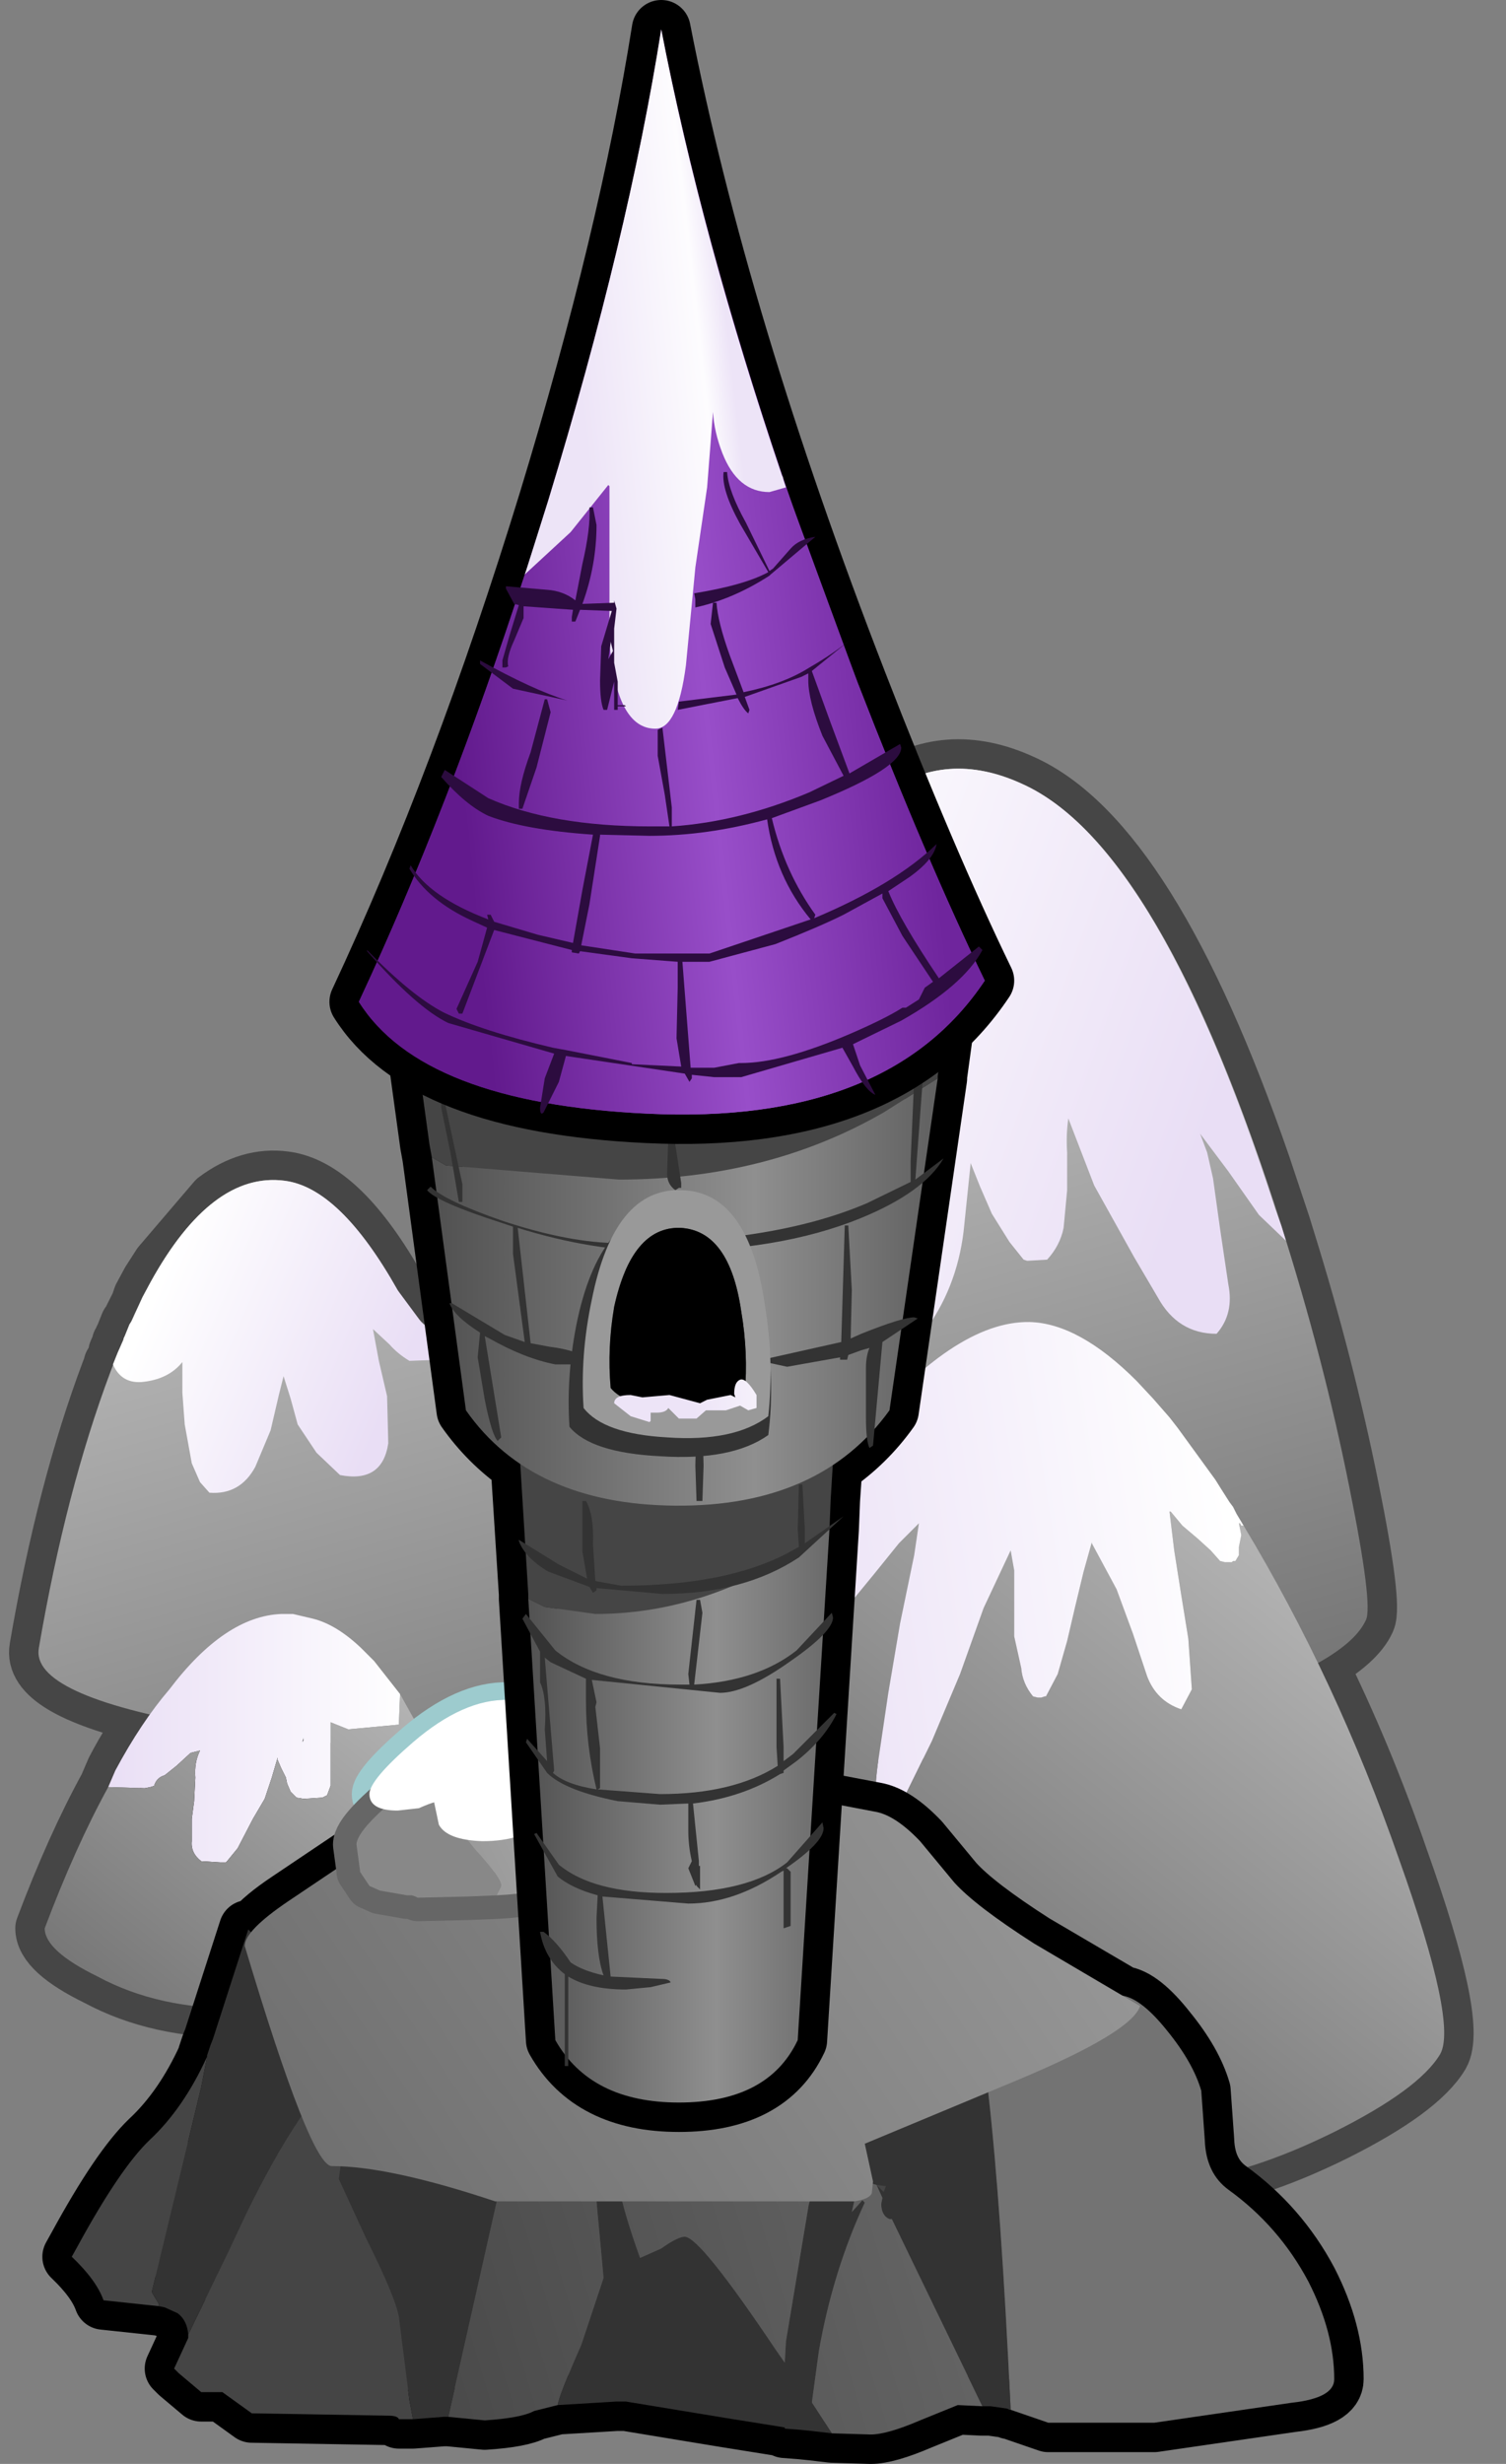 <?xml version="1.0" encoding="UTF-8" standalone="no"?>
<svg xmlns:xlink="http://www.w3.org/1999/xlink" height="104.65px" width="64.0px" xmlns="http://www.w3.org/2000/svg">
  <rect width="100%" height="100%" fill="#808080" stroke="none"/>
  <g transform="matrix(1.0, 0.0, 0.0, 1.0, 0.0, 40.35)">
    <path d="M39.1 61.25 L36.3 61.25 33.15 61.95 Q30.95 62.7 28.7 61.9 L25.75 61.75 Q23.55 62.35 25.35 63.7 L25.8 64.0 0.0 64.0 0.0 0.0 64.0 0.0 Q62.15 32.35 64.0 64.0 L40.95 64.0 41.0 63.95 Q41.9 62.9 40.95 62.0 40.2 61.3 39.1 61.25" fill="#e9c572" fill-opacity="0.0" fill-rule="evenodd" stroke="none"/>
    <path d="M32.85 -0.7 Q35.5 -5.1 37.5 -6.6 40.2 -8.55 43.45 -7.05 48.85 -4.6 53.6 9.15 L54.35 11.4 54.45 11.7 54.65 12.35 Q56.3 17.65 57.35 22.85 58.35 27.8 58.05 28.45 57.65 29.35 56.0 30.3 57.95 34.25 59.45 38.6 61.95 45.6 61.2 46.9 60.3 48.4 56.7 50.2 53.05 52.0 50.3 52.25 L49.35 52.1 49.5 51.55 Q49.65 50.85 45.4 51.5 L40.2 51.1 35.0 50.45 Q31.75 50.65 27.0 49.0 22.15 47.25 22.45 45.7 25.25 39.45 27.8 34.5 L18.45 34.05 18.95 35.1 Q21.7 41.1 21.1 42.3 20.75 43.1 17.5 43.95 13.95 44.85 10.25 44.95 6.75 45.0 4.15 43.6 1.9 42.5 1.9 41.55 3.2 38.1 4.6 35.55 L4.9 34.85 Q5.6 33.5 6.4 32.5 1.35 31.3 1.65 29.65 2.8 22.95 4.7 17.9 L4.8 17.65 4.8 17.6 4.85 17.55 5.0 17.2 5.0 17.1 5.15 16.75 5.15 16.7 5.2 16.65 5.25 16.55 5.25 16.5 5.3 16.5 5.3 16.4 5.5 15.9 5.55 15.85 5.6 15.75 5.95 15.05 6.05 14.75 6.4 14.1 6.85 13.4 9.2 10.65 Q10.6 9.6 12.1 9.8 14.45 10.1 16.9 14.45 L17.45 15.25 17.55 15.4 18.45 16.2 18.5 16.25 18.65 16.3 Q19.85 16.85 21.25 15.7 24.6 12.85 27.8 7.95 L27.8 7.9 27.85 7.85 27.9 7.8 27.95 7.7 28.15 7.3 28.95 6.0 32.85 -0.7 M12.85 33.65 L12.9 33.55 12.85 33.65" fill="#000000" fill-rule="evenodd" stroke="none"/>
    <path d="M32.85 -0.7 L28.95 6.0 28.15 7.3 27.95 7.7 27.9 7.8 27.85 7.85 27.8 7.9 27.8 7.95 Q24.6 12.85 21.25 15.7 19.85 16.85 18.65 16.3 L18.5 16.25 18.45 16.2 17.55 15.4 17.45 15.25 16.9 14.45 Q14.45 10.1 12.1 9.8 10.6 9.6 9.2 10.65 L6.85 13.4 6.4 14.1 6.05 14.75 5.95 15.05 5.6 15.75 5.55 15.85 5.5 15.9 5.3 16.4 5.3 16.5 5.25 16.5 5.25 16.55 5.2 16.65 5.15 16.7 5.15 16.75 5.0 17.1 5.0 17.2 4.85 17.55 4.8 17.6 4.8 17.65 4.7 17.9 Q2.8 22.95 1.65 29.65 1.35 31.3 6.4 32.5 5.6 33.5 4.9 34.85 L4.6 35.55 Q3.2 38.1 1.9 41.55 1.9 42.5 4.15 43.6 6.75 45.0 10.25 44.95 13.95 44.85 17.5 43.95 20.75 43.1 21.1 42.3 21.7 41.1 18.95 35.1 L18.45 34.05 27.8 34.5 Q25.25 39.45 22.45 45.7 22.15 47.25 27.0 49.0 31.75 50.65 35.0 50.45 L40.2 51.1 45.4 51.5 Q49.65 50.85 49.5 51.55 L49.35 52.1 50.3 52.25 Q53.05 52.0 56.7 50.2 60.3 48.4 61.2 46.9 61.95 45.6 59.45 38.6 57.95 34.25 56.0 30.3 57.65 29.35 58.05 28.45 58.35 27.8 57.35 22.85 56.3 17.65 54.65 12.35 L54.45 11.7 54.35 11.4 53.6 9.15 Q48.85 -4.6 43.45 -7.05 40.2 -8.55 37.5 -6.6 35.5 -5.1 32.85 -0.7 Z" fill="none" stroke="#464646" stroke-linecap="round" stroke-linejoin="round" stroke-width="2.5"/>
    <path d="M32.85 -0.7 Q35.5 -5.1 37.5 -6.6 40.2 -8.55 43.45 -7.05 49.35 -4.4 54.45 11.7 56.25 17.35 57.35 22.85 58.35 27.8 58.05 28.45 57.2 30.35 51.2 32.2 43.0 34.8 30.55 34.55 16.45 34.3 8.75 32.95 1.3 31.65 1.65 29.65 2.8 22.95 4.7 17.9 7.95 9.25 12.1 9.8 14.45 10.1 16.9 14.45 18.8 17.75 21.25 15.7 24.7 12.8 27.95 7.7 L32.85 -0.7" fill="url(#gradient0)" fill-rule="evenodd" stroke="none"/>
    <path d="M32.85 -0.7 Q35.5 -5.1 37.5 -6.6 40.2 -8.55 43.45 -7.05 49.2 -4.45 54.2 11.0 L54.45 11.7 54.65 12.35 53.5 11.25 52.2 9.4 51.0 7.8 51.3 8.6 51.55 9.7 51.85 11.85 52.2 14.2 Q52.45 15.45 51.7 16.3 50.05 16.3 49.2 14.75 L48.2 13.05 46.5 10.0 45.4 7.15 Q45.3 7.85 45.35 8.6 L45.35 10.2 45.2 11.8 Q45.05 12.55 44.5 13.15 L43.65 13.2 43.5 13.15 42.9 12.4 42.15 11.2 41.65 10.05 41.25 9.05 40.95 11.95 Q40.65 14.4 39.25 16.25 38.65 17.05 37.9 16.45 36.55 15.25 36.2 13.45 35.75 11.2 35.7 9.0 L35.55 9.35 35.1 10.1 34.45 10.85 33.9 11.35 33.7 11.4 33.3 11.4 33.15 11.35 Q32.55 10.9 32.55 10.15 L32.55 9.05 32.6 8.0 32.65 6.95 30.9 8.6 Q29.25 9.7 28.15 8.35 L27.8 7.9 27.95 7.7 28.15 7.3 32.85 -0.7" fill="url(#gradient1)" fill-rule="evenodd" stroke="none"/>
    <path d="M6.0 18.35 Q5.15 18.4 4.8 17.6 L5.0 17.1 5.25 16.55 5.25 16.5 5.3 16.4 5.5 15.9 5.6 15.75 6.05 14.75 6.4 14.1 Q9.0 9.4 12.1 9.8 14.45 10.1 16.9 14.45 L17.9 15.8 18.0 15.9 18.45 16.2 18.5 16.25 18.65 16.3 18.8 16.4 18.7 17.4 17.4 17.45 Q16.9 17.15 16.55 16.75 L15.85 16.1 16.1 17.45 16.45 18.95 16.5 20.95 Q16.25 22.65 14.45 22.3 L13.45 21.35 12.65 20.15 12.35 19.05 12.05 18.1 11.85 18.9 11.5 20.4 10.85 21.95 Q10.2 23.15 8.9 23.05 L8.5 22.6 8.15 21.8 7.85 20.15 7.75 18.8 7.75 17.5 Q7.15 18.25 6.0 18.35" fill="url(#gradient2)" fill-rule="evenodd" stroke="none"/>
    <path d="M4.6 35.55 L4.9 34.85 Q6.0 32.8 7.2 31.4 9.55 28.3 11.95 28.2 L12.45 28.2 13.3 28.4 Q14.3 28.65 15.35 29.65 L15.85 30.15 15.9 30.2 17.0 31.6 17.0 31.65 16.95 32.9 14.8 33.1 14.05 32.8 14.05 33.35 14.05 33.85 14.05 34.5 14.05 35.05 14.05 35.5 13.9 35.9 13.7 36.0 12.9 36.05 12.6 36.0 12.35 35.75 12.2 35.4 12.15 35.15 11.95 34.75 11.8 34.4 11.8 34.3 11.55 35.15 11.25 36.05 10.75 36.9 10.1 38.15 9.65 38.7 9.6 38.75 9.35 38.75 8.55 38.7 Q8.1 38.35 8.15 37.85 L8.15 36.9 8.25 36.15 8.3 35.15 Q8.25 34.5 8.5 34.0 L8.1 34.1 7.5 34.65 7.0 35.05 Q6.65 35.15 6.55 35.5 L6.4 35.55 6.15 35.6 4.6 35.55 M12.85 33.65 L12.9 33.55 12.9 33.45 12.85 33.65" fill="url(#gradient3)" fill-rule="evenodd" stroke="none"/>
    <path d="M4.6 35.55 L6.15 35.6 6.4 35.55 6.55 35.5 Q6.65 35.15 7.0 35.05 L7.5 34.65 8.1 34.1 8.5 34.0 Q8.25 34.5 8.3 35.15 L8.25 36.15 8.15 36.9 8.15 37.85 Q8.1 38.35 8.55 38.7 L9.35 38.75 9.6 38.75 9.65 38.7 10.1 38.15 10.75 36.9 11.25 36.05 11.55 35.15 11.8 34.3 11.8 34.4 11.95 34.75 12.15 35.15 12.2 35.4 12.35 35.75 12.6 36.0 12.9 36.05 13.7 36.0 13.9 35.9 14.05 35.5 14.05 35.05 14.05 34.5 14.05 33.85 14.05 33.35 14.05 32.8 14.8 33.1 16.95 32.9 17.0 31.65 17.0 31.6 18.95 35.1 Q21.7 41.1 21.1 42.3 20.75 43.1 17.5 43.95 13.95 44.85 10.25 44.95 6.75 45.0 4.15 43.6 1.9 42.5 1.9 41.55 3.2 38.1 4.6 35.55" fill="url(#gradient4)" fill-rule="evenodd" stroke="none"/>
    <path d="M52.85 24.45 Q56.8 31.0 59.45 38.6 61.95 45.6 61.2 46.9 60.3 48.4 56.7 50.2 53.05 52.0 50.3 52.25 L49.35 52.1 49.5 51.55 Q49.65 50.85 45.4 51.5 L40.2 51.1 35.0 50.45 Q31.75 50.65 27.0 49.0 22.15 47.25 22.45 45.7 27.45 34.5 31.7 27.5 L30.95 28.8 30.55 29.45 30.45 29.65 30.6 29.6 30.8 29.45 Q31.5 29.3 31.9 28.65 L33.0 27.3 34.45 25.95 35.65 24.9 35.3 25.5 Q35.0 25.95 34.85 26.35 L34.5 27.25 34.3 28.1 34.4 28.75 Q35.35 28.65 36.0 27.9 L37.15 26.5 38.2 25.2 39.05 24.35 38.85 25.7 38.25 28.6 37.75 31.55 37.35 34.25 Q37.15 35.5 37.2 36.75 37.8 37.1 38.15 36.55 L39.6 33.6 40.8 30.75 41.8 27.95 42.95 25.5 43.1 26.35 43.1 27.75 43.1 29.15 43.4 30.5 Q43.45 31.15 43.9 31.7 L44.1 31.75 44.25 31.75 44.4 31.7 44.45 31.7 44.95 30.75 45.35 29.35 45.7 27.85 46.05 26.4 46.4 25.15 46.4 25.2 47.45 27.15 48.15 29.05 48.75 30.85 Q49.15 31.9 50.2 32.25 L50.65 31.4 50.5 29.25 50.2 27.4 49.9 25.5 49.7 23.85 49.75 23.85 50.25 24.45 50.9 25.0 51.45 25.5 51.85 25.95 52.05 26.0 52.2 26.0 52.35 26.0 52.4 25.95 52.5 25.95 52.65 25.7 52.65 25.35 52.7 25.1 52.75 24.85 52.7 24.6 52.65 24.35 52.7 24.35 52.75 24.45 52.85 24.45 M32.2 26.65 Q34.4 23.05 36.45 20.7 L35.25 22.2 32.5 26.2 32.2 26.65" fill="url(#gradient5)" fill-rule="evenodd" stroke="none"/>
    <path d="M36.45 20.7 Q40.55 15.75 43.75 15.8 45.85 15.85 48.3 18.3 L49.0 19.05 49.7 19.85 50.05 20.3 51.65 22.5 51.9 22.9 52.25 23.45 52.4 23.65 52.55 23.95 52.7 24.2 52.85 24.45 52.75 24.45 52.7 24.35 52.65 24.35 52.7 24.6 52.75 24.85 52.7 25.1 52.65 25.35 52.65 25.7 52.5 25.95 52.4 25.95 52.35 26.0 52.2 26.0 52.05 26.0 51.85 25.95 51.45 25.5 50.9 25.0 50.25 24.45 49.75 23.85 49.7 23.85 49.9 25.5 50.2 27.4 50.5 29.25 50.65 31.4 50.2 32.25 Q49.15 31.9 48.75 30.85 L48.15 29.05 47.45 27.15 46.4 25.2 46.4 25.15 46.05 26.4 45.7 27.85 45.35 29.35 44.95 30.75 44.45 31.7 44.4 31.7 44.25 31.75 44.1 31.75 43.9 31.7 Q43.45 31.15 43.4 30.5 L43.1 29.15 43.1 27.75 43.1 26.35 42.95 25.5 41.8 27.95 40.8 30.75 39.6 33.6 38.15 36.55 Q37.8 37.1 37.2 36.75 37.15 35.5 37.35 34.25 L37.75 31.55 38.25 28.6 38.85 25.7 39.05 24.35 38.2 25.2 37.15 26.5 36.0 27.9 Q35.35 28.65 34.4 28.75 L34.3 28.1 34.5 27.25 34.85 26.35 Q35.0 25.95 35.3 25.5 L35.65 24.9 34.45 25.95 33.0 27.3 31.9 28.65 Q31.5 29.3 30.8 29.45 L30.6 29.6 30.45 29.65 30.55 29.45 30.95 28.8 31.7 27.5 32.2 26.65 32.5 26.2 35.25 22.2 36.45 20.7" fill="url(#gradient6)" fill-rule="evenodd" stroke="none"/>
    <path d="M43.95 42.2 L47.7 44.4 Q48.5 44.5 49.6 45.9 50.7 47.25 51.05 48.45 L51.2 50.55 Q51.25 51.95 52.2 52.65 54.35 54.2 55.6 56.55 56.7 58.7 56.7 60.7 56.7 61.5 54.9 61.7 L49.05 62.55 44.55 62.55 42.95 62.0 42.9 62.0 42.8 61.95 42.1 61.85 41.75 61.85 40.7 61.8 39.1 62.45 Q37.7 63.05 37.0 63.05 L35.35 63.0 34.5 62.9 34.0 62.85 33.35 62.8 33.35 62.75 30.85 62.35 26.6 61.65 26.2 61.65 23.7 61.8 22.7 62.05 Q22.15 62.35 20.6 62.45 L19.05 62.3 18.85 62.3 17.55 62.4 16.95 62.4 Q16.9 62.25 16.5 62.25 L10.7 62.15 9.45 61.25 8.55 61.25 7.6 60.45 7.4 60.25 8.0 58.95 8.0 58.8 Q7.95 58.2 7.55 57.9 L7.0 57.65 6.75 57.6 4.4 57.35 Q4.1 56.5 3.05 55.5 L3.3 55.05 Q5.1 51.75 6.35 50.55 7.8 49.2 8.8 47.0 L8.8 46.95 8.95 46.5 9.05 46.25 10.55 41.6 10.75 41.65 Q11.2 41.1 12.25 40.4 L15.45 38.25 17.6 35.75 Q18.65 34.65 22.1 34.55 L22.1 34.5 26.15 34.5 37.2 36.6 Q38.05 36.75 39.1 37.85 L40.55 39.6 Q41.45 40.6 43.95 42.2" fill="#454545" fill-rule="evenodd" stroke="none"/>
    <path d="M43.95 42.2 L47.7 44.4 Q48.5 44.5 49.6 45.9 50.7 47.25 51.05 48.45 L51.2 50.55 Q51.25 51.95 52.2 52.65 54.35 54.2 55.6 56.55 56.7 58.7 56.7 60.7 56.7 61.5 54.9 61.7 L49.05 62.55 44.55 62.55 42.95 62.0 42.9 62.0 42.8 61.95 42.1 61.85 41.75 61.85 40.7 61.8 39.1 62.45 Q37.7 63.05 37.0 63.05 L35.35 63.0 34.5 62.9 34.0 62.85 33.35 62.8 33.35 62.75 30.85 62.35 26.6 61.65 26.2 61.65 23.7 61.8 22.7 62.05 Q22.15 62.35 20.6 62.45 L19.05 62.3 18.85 62.3 17.55 62.4 16.95 62.4 Q16.9 62.25 16.5 62.25 L10.7 62.15 9.45 61.25 8.55 61.25 7.6 60.45 7.4 60.25 8.0 58.95 8.0 58.8 Q7.95 58.2 7.55 57.9 L7.0 57.65 6.75 57.6 4.4 57.35 Q4.1 56.5 3.05 55.5 L3.3 55.05 Q5.1 51.75 6.35 50.55 7.8 49.2 8.8 47.0 L8.8 46.95 8.95 46.5 9.05 46.25 10.55 41.6 10.75 41.65 Q11.2 41.1 12.25 40.4 L15.45 38.25 17.6 35.75 Q18.65 34.65 22.1 34.55 L22.1 34.5 26.15 34.5 37.2 36.6 Q38.05 36.75 39.1 37.85 L40.55 39.6 Q41.45 40.6 43.95 42.2 Z" fill="none" stroke="#000000" stroke-linecap="round" stroke-linejoin="round" stroke-width="2.5"/>
    <path d="M8.8 47.0 L8.55 48.3 6.45 57.0 6.6 57.25 6.75 57.5 6.75 57.6 4.4 57.35 Q4.1 56.5 3.05 55.5 L3.3 55.05 Q5.1 51.75 6.35 50.55 7.8 49.2 8.8 47.0 M8.0 58.8 L9.7 55.3 10.5 53.6 Q11.9 50.75 13.15 49.05 L13.55 48.5 13.5 48.15 13.45 48.2 13.5 47.9 13.65 46.35 13.55 46.1 13.25 46.05 Q13.15 46.05 12.9 46.2 L12.65 45.7 12.45 45.45 12.85 44.55 13.25 43.8 13.2 43.6 12.95 43.5 11.75 44.3 11.75 44.25 12.45 42.8 11.9 42.3 11.25 43.4 11.6 42.1 11.65 42.0 11.75 42.0 15.5 45.9 17.5 47.95 15.55 49.4 Q14.4 50.5 14.4 51.05 L14.5 51.45 14.4 52.2 15.55 54.7 Q16.8 57.2 16.95 58.05 L17.4 61.6 17.55 62.4 16.95 62.4 Q16.9 62.25 16.5 62.25 L10.7 62.15 9.45 61.25 8.55 61.25 7.6 60.45 7.4 60.25 8.0 58.95 8.0 58.8 M37.25 52.45 L37.65 52.5 37.55 52.75 37.25 52.45" fill="#454545" fill-rule="evenodd" stroke="none"/>
    <path d="M41.5 45.7 Q42.05 46.25 42.05 47.45 L42.0 48.55 Q42.55 53.4 42.95 62.0 L42.9 62.0 42.8 61.95 42.1 61.85 41.75 61.85 37.9 53.9 37.8 53.9 Q37.45 53.75 37.45 53.25 L37.5 53.0 37.25 52.45 Q36.5 52.25 35.65 51.65 34.65 50.9 34.65 50.55 34.65 48.1 36.25 46.75 L36.6 46.7 36.65 46.7 36.8 46.7 38.65 46.4 40.6 45.95 40.85 45.9 41.5 45.7 M8.8 47.0 L8.8 46.95 8.95 46.5 9.05 46.25 10.55 41.6 10.85 41.9 11.65 42.0 11.6 42.1 11.25 43.4 11.9 42.3 12.45 42.8 11.75 44.25 11.75 44.3 12.95 43.5 13.2 43.6 13.25 43.8 12.85 44.55 12.45 45.45 12.65 45.7 12.9 46.2 Q13.15 46.05 13.25 46.05 L13.55 46.1 13.65 46.35 13.5 47.9 13.45 48.2 13.5 48.15 13.55 48.5 13.15 49.05 Q11.9 50.75 10.5 53.6 L9.7 55.3 8.0 58.8 Q7.95 58.2 7.55 57.9 L7.0 57.65 6.75 57.6 6.75 57.5 6.6 57.25 6.45 57.0 8.55 48.3 8.8 47.0 M17.5 47.95 L17.9 48.25 20.1 49.95 21.75 49.95 21.75 50.8 21.6 52.3 21.2 52.75 19.05 62.3 18.85 62.3 17.55 62.4 17.4 61.6 16.95 58.05 Q16.8 57.2 15.55 54.7 L14.4 52.2 14.5 51.45 14.4 51.05 Q14.4 50.5 15.55 49.4 L17.5 47.95 M37.25 52.45 L37.55 52.75 37.65 52.5 37.25 52.45 M23.7 61.8 Q23.75 61.4 24.7 59.25 L25.65 56.4 25.35 53.15 25.4 52.65 Q25.55 52.35 26.3 52.5 26.5 53.6 27.2 55.55 L28.1 55.15 Q28.8 54.65 29.1 54.65 29.75 54.65 33.0 59.5 L33.35 60.0 33.4 59.1 33.9 56.1 34.35 53.4 Q34.45 52.65 35.35 52.4 36.3 52.2 36.3 53.15 L36.2 53.6 36.65 53.1 36.75 53.2 Q35.4 56.1 34.8 59.5 L34.5 61.7 35.35 63.0 34.5 62.9 34.0 62.85 33.35 62.8 33.35 62.75 30.85 62.35 26.6 61.65 26.2 61.65 23.7 61.8" fill="#333333" fill-rule="evenodd" stroke="none"/>
    <path d="M42.95 62.0 Q42.55 53.4 42.0 48.55 L42.05 47.45 Q42.05 46.25 41.5 45.7 L42.3 45.5 47.55 44.4 Q48.4 44.4 49.6 45.9 50.7 47.25 51.05 48.45 L51.2 50.55 Q51.25 51.95 52.2 52.65 54.35 54.2 55.6 56.55 56.7 58.7 56.7 60.7 56.7 61.5 54.9 61.7 L49.05 62.55 44.55 62.55 42.95 62.0" fill="#737373" fill-rule="evenodd" stroke="none"/>
    <path d="M36.6 46.7 L36.25 46.75 Q34.65 48.1 34.65 50.55 34.65 50.9 35.65 51.65 36.5 52.25 37.25 52.45 L37.5 53.0 37.45 53.25 Q37.45 53.75 37.8 53.9 L37.9 53.9 41.75 61.85 40.7 61.8 39.1 62.45 Q37.7 63.05 37.0 63.05 L35.35 63.0 34.5 61.7 34.8 59.5 Q35.4 56.1 36.75 53.2 L36.65 53.1 36.2 53.6 36.3 53.15 Q36.3 52.2 35.35 52.4 34.45 52.65 34.35 53.4 L33.9 56.1 33.4 59.1 33.35 60.0 33.0 59.5 Q29.75 54.65 29.1 54.65 28.8 54.65 28.1 55.15 L27.2 55.55 Q26.5 53.6 26.3 52.5 25.55 52.35 25.4 52.65 L25.35 53.15 25.65 56.4 24.7 59.25 Q23.75 61.4 23.7 61.8 L22.7 62.05 Q22.15 62.35 20.6 62.45 L19.05 62.3 21.2 52.75 21.6 52.3 21.75 50.8 21.75 49.95 24.6 49.95 30.7 48.05 Q34.6 46.85 36.6 46.7" fill="url(#gradient7)" fill-rule="evenodd" stroke="none"/>
    <path d="M43.95 42.2 L48.45 44.85 Q48.1 45.95 43.35 47.95 L36.75 50.7 37.1 52.3 37.05 52.8 Q36.95 53.05 36.3 53.15 L21.05 53.15 Q16.55 51.65 14.1 51.65 13.2 51.65 10.4 42.3 10.4 41.65 12.25 40.4 L15.45 38.25 17.6 35.75 Q18.65 34.65 22.1 34.55 L22.1 34.5 26.15 34.5 37.2 36.6 Q38.05 36.75 39.1 37.85 L40.55 39.6 Q41.45 40.6 43.95 42.2" fill="url(#gradient8)" fill-rule="evenodd" stroke="none"/>
    <path d="M23.75 35.8 L23.1 37.0 Q22.25 37.9 20.45 37.9 18.95 37.85 18.6 37.2 L18.4 36.25 Q18.2 36.3 17.75 36.5 L16.85 36.6 Q15.65 36.6 15.65 35.9 15.65 35.3 17.5 33.7 19.65 31.85 21.55 31.9 22.05 31.9 23.25 32.45 L24.6 33.05 Q25.4 33.7 25.4 34.7 L25.05 35.4 Q24.6 35.9 23.75 35.8" fill="#ffffff" fill-rule="evenodd" stroke="none"/>
    <path d="M23.75 35.8 L23.1 37.0 Q22.25 37.9 20.45 37.9 18.95 37.85 18.6 37.2 L18.4 36.25" fill="none" stroke="#9dcbce" stroke-linecap="round" stroke-linejoin="round" stroke-width="1.5"/>
    <path d="M18.45 36.2 Q18.25 36.25 17.8 36.45 L16.9 36.55 Q15.7 36.55 15.7 35.85 15.7 35.25 17.55 33.65 19.7 31.8 21.6 31.85 22.1 31.85 23.3 32.4 L24.65 33.0 Q25.45 33.65 25.45 34.65 L25.1 35.35 Q24.65 35.85 23.8 35.75" fill="none" stroke="#9dcbce" stroke-linecap="round" stroke-linejoin="round" stroke-width="1.5"/>
    <path d="M15.3 39.15 L15.3 39.1 15.15 38.0 Q15.15 37.3 17.6 35.4 20.0 33.5 21.45 33.25 L21.55 33.25 Q23.9 32.9 25.15 35.1 25.95 36.65 25.85 38.05 25.85 39.0 24.3 39.55 23.05 40.05 21.1 40.15 L19.9 40.2 17.75 40.25 17.65 40.2 17.5 40.15 17.3 40.15 16.15 39.95 15.7 39.75 15.3 39.15" fill="#999999" fill-rule="evenodd" stroke="none"/>
    <path d="M15.3 39.15 L15.7 39.75 16.15 39.95 17.3 40.15 17.5 40.15 17.65 40.2 17.75 40.25 19.9 40.2 21.1 40.15 Q23.05 40.05 24.3 39.55 25.85 39.0 25.85 38.05 25.95 36.65 25.15 35.1 23.9 32.9 21.55 33.25 L21.45 33.25 Q20.0 33.5 17.6 35.4 15.15 37.3 15.15 38.0 L15.3 39.1 15.3 39.15 Z" fill="none" stroke="#666666" stroke-linecap="round" stroke-linejoin="round" stroke-width="2.0"/>
    <path d="M21.1 40.15 L19.9 40.2 17.75 40.25 17.65 40.2 17.5 40.15 17.3 40.15 16.15 39.95 15.7 39.75 15.3 39.15 15.3 39.1 15.15 38.0 Q15.15 37.3 17.6 35.4 20.0 33.5 21.45 33.25 L21.45 33.35 20.35 34.45 Q19.15 35.6 19.15 36.15 19.15 36.95 20.2 38.2 21.3 39.4 21.3 39.75 L21.1 40.15" fill="#888888" fill-rule="evenodd" stroke="none"/>
    <path d="M21.1 40.15 L21.3 39.75 Q21.3 39.4 20.2 38.2 19.15 36.95 19.15 36.15 19.15 35.6 20.35 34.45 L21.45 33.35 21.45 33.25 21.55 33.25 Q23.9 32.9 25.15 35.1 25.95 36.65 25.85 38.05 25.85 39.0 24.3 39.55 23.05 40.05 21.1 40.15" fill="url(#gradient9)" fill-rule="evenodd" stroke="none"/>
    <path d="M18.45 36.2 Q18.25 36.25 17.8 36.45 L16.9 36.55 Q15.7 36.55 15.7 35.85 15.7 35.25 17.55 33.65 19.7 31.8 21.6 31.85 22.1 31.85 23.3 32.4 L24.65 33.0 Q25.45 33.65 25.45 34.65 L25.1 35.35 Q24.65 35.85 23.8 35.75 L23.15 36.95 Q22.3 37.85 20.5 37.85 19.0 37.8 18.65 37.15 L18.45 36.2" fill="#ffffff" fill-rule="evenodd" stroke="none"/>
    <path d="M39.85 5.45 L37.8 19.55 Q36.8 20.95 35.4 21.9 L35.3 23.35 35.25 24.6 33.9 46.3 Q32.65 48.95 28.85 48.95 25.1 48.95 23.6 46.3 L22.45 27.55 22.45 27.35 22.1 21.85 Q20.75 20.9 19.8 19.55 L18.35 8.8 18.25 8.25 17.15 0.25 40.55 0.25 39.85 5.35 39.85 5.45" fill="#454545" fill-rule="evenodd" stroke="none"/>
    <path d="M39.85 5.45 L37.8 19.55 Q36.8 20.95 35.4 21.9 L35.3 23.35 35.25 24.6 33.9 46.3 Q32.65 48.95 28.85 48.95 25.1 48.95 23.6 46.3 L22.45 27.55 22.45 27.35 22.1 21.85 Q20.75 20.9 19.8 19.55 L18.35 8.8 18.25 8.25 17.15 0.25 40.55 0.25 39.85 5.35 39.85 5.45 Z" fill="none" stroke="#000000" stroke-linecap="round" stroke-linejoin="round" stroke-width="2.5"/>
    <path d="M22.45 27.55 L22.45 27.35 21.95 19.25 35.55 19.25 35.3 23.35 35.25 24.6 Q30.5 28.2 25.3 28.2 L23.15 27.9 22.45 27.55" fill="#454545" fill-rule="evenodd" stroke="none"/>
    <path d="M35.25 24.6 L33.9 46.3 Q32.65 48.95 28.85 48.95 25.1 48.95 23.6 46.3 L22.45 27.55 23.15 27.9 25.3 28.2 Q30.5 28.2 35.25 24.6" fill="url(#gradient10)" fill-rule="evenodd" stroke="none"/>
    <path d="M39.85 5.45 L37.55 6.9 Q32.6 9.75 26.3 9.75 L18.95 9.15 18.35 8.8 18.25 8.25 17.15 0.25 40.55 0.25 39.85 5.35 39.85 5.45" fill="#454545" fill-rule="evenodd" stroke="none"/>
    <path d="M39.85 5.45 L37.8 19.55 Q34.85 23.65 28.7 23.6 22.6 23.55 19.8 19.55 L18.35 8.8 18.95 9.15 26.3 9.75 Q32.6 9.75 37.55 6.9 L39.85 5.45" fill="url(#gradient11)" fill-rule="evenodd" stroke="none"/>
    <path d="M39.0 4.8 L39.15 4.8 39.2 5.7 38.9 9.75 40.1 8.85 Q39.25 10.3 36.55 11.4 33.1 12.8 28.15 12.8 25.2 12.8 22.0 11.8 L22.55 16.7 23.35 16.85 Q24.6 17.0 25.05 17.45 L24.95 17.6 23.6 17.6 Q22.3 17.35 20.8 16.5 L20.6 16.4 21.3 20.7 21.15 20.85 Q20.9 20.6 20.6 19.1 L20.3 17.3 20.4 16.25 Q19.3 15.55 19.1 15.0 L19.2 15.0 21.45 16.35 22.3 16.65 21.8 12.9 21.8 11.75 21.35 11.6 Q18.55 10.7 18.15 10.2 L18.3 10.05 Q18.9 10.65 21.35 11.5 24.2 12.45 26.35 12.45 32.9 12.45 36.85 10.75 L38.7 9.85 38.7 8.95 38.85 5.45 39.0 4.8 M36.05 11.7 L36.2 14.45 36.15 16.5 36.6 16.3 Q38.35 15.6 38.85 15.6 L39.0 15.65 37.5 16.65 37.1 21.05 36.95 21.15 Q36.8 20.85 36.8 19.85 L36.8 17.75 Q36.8 17.25 36.95 16.9 L36.6 17.0 36.05 17.2 36.0 17.4 35.7 17.4 35.7 17.3 33.45 17.7 32.3 17.45 32.4 17.4 35.75 16.65 35.9 11.7 36.05 11.7 M28.95 9.9 L28.95 10.1 28.85 10.1 28.7 10.2 Q28.35 9.95 28.35 9.5 L28.4 7.95 28.65 7.95 28.95 9.9 M24.9 23.4 Q25.25 24.0 25.2 25.25 L25.3 26.8 26.4 27.0 Q30.85 27.0 33.5 25.6 L33.95 25.35 33.9 24.6 33.95 22.7 34.1 22.7 34.2 24.55 34.2 25.2 35.85 24.05 33.95 25.8 Q31.6 27.35 28.15 27.35 L25.35 27.1 25.35 27.2 25.2 27.3 25.05 27.05 23.3 26.4 Q22.3 25.8 22.05 25.1 L22.05 25.05 23.75 26.1 24.95 26.7 24.75 25.55 24.75 23.4 24.9 23.4 M29.85 19.95 L29.9 21.9 29.85 23.4 29.7 23.4 29.6 23.4 29.55 21.9 29.6 19.95 29.85 19.95 M18.75 6.7 L18.75 6.45 18.9 6.45 19.65 9.95 19.65 10.7 19.5 10.7 19.15 8.65 18.75 6.7 M35.35 28.15 L35.4 28.35 Q35.4 28.95 33.6 30.2 31.7 31.55 30.6 31.55 L25.15 31.0 25.35 31.95 25.3 32.15 25.5 33.9 25.5 35.6 25.4 35.65 28.05 35.85 Q31.15 35.85 33.05 34.65 L33.0 33.85 33.0 30.95 33.15 30.95 33.3 33.85 33.3 34.45 33.7 34.15 35.45 32.4 35.55 32.45 Q35.0 33.55 33.85 34.45 L33.3 34.85 33.3 34.95 33.15 35.0 Q31.55 36.0 29.45 36.25 L29.7 38.7 29.7 38.9 29.75 38.9 29.75 39.9 29.6 39.75 29.6 39.7 29.55 39.75 29.25 39.0 29.4 38.7 Q29.25 38.05 29.25 37.4 L29.25 36.25 28.05 36.3 26.25 36.15 Q24.0 35.7 23.25 34.95 L22.35 33.65 22.4 33.5 23.25 34.45 23.15 33.1 Q23.25 31.75 22.95 31.1 L22.95 29.8 22.2 28.4 22.35 28.2 23.6 29.75 Q25.4 31.2 28.9 31.2 L29.3 31.2 29.25 30.75 29.6 27.6 29.75 27.6 29.85 28.15 29.5 31.2 Q32.2 31.05 33.85 29.75 L35.3 28.2 35.35 28.15 M23.15 30.05 L23.55 34.85 23.5 34.95 Q24.05 35.45 25.35 35.65 24.9 33.8 24.9 31.85 L24.9 30.95 23.4 30.25 23.15 30.05 M25.6 40.2 L25.95 43.6 28.1 43.7 Q28.45 43.7 28.5 43.85 L27.65 44.05 26.6 44.15 Q25.05 44.15 24.15 43.6 L24.15 47.4 24.0 47.4 24.0 43.5 Q23.15 42.85 22.95 41.7 L23.1 41.7 Q23.65 42.1 24.25 43.0 24.75 43.35 25.65 43.55 25.35 42.75 25.35 41.1 L25.4 40.15 Q24.3 39.85 23.7 39.35 L22.7 37.55 22.8 37.5 23.75 38.85 Q25.2 40.05 28.3 40.05 31.8 40.05 33.45 38.75 L34.95 37.05 35.0 37.3 Q35.0 37.9 33.4 39.0 L33.45 39.0 33.6 39.15 33.6 41.45 33.3 41.55 33.3 39.1 33.2 39.15 Q31.2 40.5 29.25 40.5 L25.6 40.2" fill="#333333" fill-rule="evenodd" stroke="none"/>
    <path d="M28.6 12.6 Q26.4 12.55 25.6 15.95 25.25 17.7 25.45 19.4 26.1 20.15 28.2 20.25 30.4 20.4 31.6 19.65 L31.45 16.15 Q30.9 12.7 28.6 12.6 M24.55 15.65 Q25.6 10.9 28.7 11.0 31.75 11.05 32.5 15.85 32.95 18.25 32.65 20.6 31.1 21.7 28.05 21.5 25.1 21.35 24.2 20.25 24.05 18.0 24.55 15.65" fill="#333333" fill-rule="evenodd" stroke="none"/>
    <path d="M25.95 18.6 Q26.55 19.35 28.5 19.45 30.55 19.6 31.65 18.85 31.8 17.1 31.5 15.35 31.0 11.9 28.9 11.8 26.85 11.75 26.1 15.15 25.8 16.9 25.95 18.6 M25.15 14.85 Q26.1 10.1 28.95 10.2 31.8 10.25 32.5 15.05 32.9 17.45 32.65 19.8 31.2 20.9 28.35 20.7 25.65 20.55 24.8 19.45 24.65 17.2 25.15 14.85" fill="#999999" fill-rule="evenodd" stroke="none"/>
    <path d="M25.95 18.6 Q25.8 16.9 26.1 15.15 26.85 11.75 28.9 11.8 31.0 11.9 31.5 15.35 31.8 17.1 31.65 18.85 30.55 19.6 28.5 19.45 26.55 19.35 25.95 18.6" fill="#000000" fill-rule="evenodd" stroke="none"/>
    <path d="M30.05 19.1 L31.05 18.9 31.25 19.0 31.2 18.85 Q31.2 18.35 31.45 18.25 31.7 18.15 32.15 18.9 L32.15 19.45 31.8 19.55 31.45 19.35 30.85 19.55 30.0 19.55 29.6 19.9 28.85 19.9 28.4 19.45 Q28.3 19.65 27.9 19.65 L27.65 19.65 27.65 20.0 27.6 20.05 26.8 19.8 26.1 19.25 Q26.1 18.9 26.8 18.9 L27.3 19.0 28.45 18.9 29.75 19.25 30.05 19.1" fill="url(#gradient12)" fill-rule="evenodd" stroke="none"/>
    <path d="M28.1 -39.1 Q26.7 -30.25 23.3 -19.1 19.65 -7.2 15.25 2.2 17.95 6.5 27.5 6.95 37.75 7.45 41.85 1.3 39.4 -3.75 36.45 -11.35 30.55 -26.55 28.1 -39.1 Z" fill="none" stroke="#000000" stroke-linecap="round" stroke-linejoin="round" stroke-width="2.5"/>
    <path d="M28.1 -39.1 Q30.55 -26.55 36.45 -11.35 39.4 -3.75 41.85 1.3 37.75 7.45 27.5 6.95 17.95 6.5 15.25 2.2 19.65 -7.2 23.3 -19.1 26.7 -30.25 28.1 -39.1" fill="url(#gradient13)" fill-rule="evenodd" stroke="none"/>
    <path d="M22.3 -15.95 L24.25 -17.75 25.85 -19.75 25.9 -19.7 25.9 -13.05 Q26.2 -9.4 27.85 -9.4 28.8 -9.4 29.15 -12.1 L29.55 -16.25 30.05 -19.65 30.3 -22.85 Q30.35 -22.0 30.7 -21.1 31.35 -19.45 32.7 -19.45 L33.4 -19.65 36.45 -11.35 Q39.4 -3.75 41.85 1.3 37.75 7.45 27.5 6.95 17.95 6.5 15.25 2.2 19.05 -5.95 22.3 -15.95" fill="url(#gradient14)" fill-rule="evenodd" stroke="none"/>
    <path d="M33.4 -19.65 L32.7 -19.45 Q31.35 -19.45 30.7 -21.1 30.35 -22.0 30.3 -22.85 L30.05 -19.65 29.55 -16.25 29.15 -12.1 Q28.8 -9.4 27.85 -9.4 26.2 -9.4 25.9 -13.05 L25.9 -19.7 25.85 -19.75 24.25 -17.75 22.3 -15.95 22.4 -16.25 23.3 -19.1 Q26.7 -30.25 28.1 -39.1 29.8 -30.3 33.25 -20.1 L33.25 -20.15 33.3 -19.95 33.4 -19.65" fill="url(#gradient15)" fill-rule="evenodd" stroke="none"/>
    <path d="M17.4 -3.45 L17.45 -3.6 Q18.25 -2.25 20.75 -1.3 L20.7 -1.5 20.85 -1.5 21.0 -1.2 22.85 -0.65 24.35 -0.3 24.75 -2.55 25.2 -4.9 Q22.3 -5.1 20.75 -5.7 19.8 -6.15 18.75 -7.35 L18.9 -7.65 20.75 -6.45 Q23.45 -5.25 27.65 -5.25 L28.45 -5.25 28.25 -6.6 27.95 -8.25 27.95 -9.35 28.15 -9.45 28.55 -6.05 28.55 -5.25 Q31.45 -5.45 34.4 -6.7 L35.85 -7.4 34.95 -9.1 Q34.35 -10.6 34.35 -11.45 L34.35 -11.75 34.05 -11.6 31.65 -10.75 31.85 -10.2 31.8 -10.05 Q31.6 -10.2 31.35 -10.7 L28.8 -10.2 28.85 -10.55 31.3 -10.85 30.8 -12.0 30.2 -13.85 30.3 -14.75 30.45 -14.75 Q30.5 -13.95 31.0 -12.55 L31.6 -10.95 Q33.3 -11.3 34.4 -12.0 35.45 -12.6 36.35 -13.35 L34.5 -11.85 35.3 -9.65 36.1 -7.5 38.25 -8.75 38.3 -8.6 Q38.3 -7.75 34.85 -6.35 L32.8 -5.6 Q33.35 -3.3 34.65 -1.5 L34.6 -1.35 Q38.05 -2.8 39.8 -4.5 39.7 -3.85 38.65 -3.1 L37.75 -2.5 Q38.25 -1.25 39.9 1.2 L41.6 -0.15 41.75 0.0 Q40.95 1.5 38.3 3.0 L36.25 4.0 36.55 4.9 37.2 6.15 Q36.8 6.0 36.25 4.95 L35.8 4.15 31.5 5.4 30.35 5.4 29.4 5.3 29.4 5.45 29.3 5.6 29.1 5.25 24.05 4.5 23.75 5.6 23.1 6.9 Q22.95 7.05 22.95 6.7 L23.15 5.45 23.55 4.4 19.05 3.1 Q17.7 2.45 15.6 0.05 L15.6 0.0 Q17.5 1.95 18.85 2.65 20.5 3.45 23.5 4.15 L24.05 4.25 26.85 4.8 26.85 4.85 28.95 4.95 28.75 3.75 28.8 1.6 28.8 0.5 26.85 0.35 24.65 0.05 24.6 0.15 24.3 0.1 24.3 0.0 21.0 -0.85 19.65 2.7 19.5 2.7 19.4 2.5 20.3 0.5 20.7 -0.95 20.05 -1.25 Q18.2 -2.1 17.4 -3.45 M30.9 -20.3 Q30.95 -19.5 31.7 -18.15 L32.7 -16.1 32.85 -16.2 33.6 -17.05 Q33.95 -17.45 34.65 -17.55 L32.75 -15.95 32.7 -15.9 Q31.15 -14.9 29.55 -14.55 L29.55 -14.9 29.5 -15.15 Q31.65 -15.5 32.65 -16.05 L31.45 -18.1 Q30.65 -19.55 30.75 -20.3 L30.9 -20.3 M25.2 -18.8 L25.35 -18.05 Q25.35 -16.35 24.75 -14.7 L26.1 -14.75 26.1 -14.85 26.2 -14.5 26.1 -13.65 26.1 -12.2 26.25 -11.4 26.25 -10.4 26.55 -10.4 26.6 -10.35 26.25 -10.35 26.25 -10.2 26.1 -10.2 26.1 -11.4 25.8 -10.2 25.65 -10.2 Q25.5 -10.55 25.5 -11.45 L25.55 -12.9 26.0 -14.4 24.65 -14.45 24.45 -13.95 24.3 -13.95 24.3 -14.15 24.35 -14.45 22.25 -14.6 22.25 -14.1 21.85 -13.15 Q21.5 -12.4 21.6 -12.05 L21.5 -12.0 21.35 -12.0 21.35 -12.3 21.65 -13.35 22.05 -14.65 21.85 -14.7 21.5 -15.35 21.5 -15.45 23.25 -15.3 Q23.95 -15.25 24.45 -14.85 L24.75 -16.4 Q25.1 -17.9 25.05 -18.8 L25.2 -18.8 M25.95 -13.1 L25.95 -13.05 25.85 -12.35 26.05 -12.7 25.95 -13.1 M23.25 -10.65 L23.4 -10.1 22.8 -7.75 22.2 -6.0 22.05 -6.0 22.05 -6.25 Q22.05 -7.05 22.55 -8.4 L23.15 -10.65 23.25 -10.65 M20.4 -12.3 Q22.65 -11.05 24.1 -10.6 L21.8 -11.1 20.4 -12.15 20.4 -12.3 M24.7 -0.2 L27.0 0.15 30.15 0.15 34.45 -1.3 Q32.95 -3.1 32.6 -5.55 30.05 -4.85 27.6 -4.85 L25.5 -4.9 25.5 -4.85 25.05 -1.95 24.7 -0.2 M35.85 -1.5 Q34.85 -1.0 32.95 -0.25 L30.15 0.5 29.0 0.5 29.35 5.0 30.35 5.0 31.4 4.8 31.5 4.8 Q33.25 4.8 36.15 3.55 37.65 2.9 38.35 2.45 L38.5 2.45 39.05 2.1 39.3 1.6 39.65 1.35 38.35 -0.6 37.5 -2.2 37.5 -2.4 35.85 -1.5" fill="#2c0c3f" fill-rule="evenodd" stroke="none"/>
  </g>
  <defs>
    <linearGradient gradientTransform="matrix(-0.009, -0.027, -0.014, 0.004, 42.95, 17.7)" gradientUnits="userSpaceOnUse" id="gradient0" spreadMethod="pad" x1="-819.2" x2="819.2">
      <stop offset="0.0" stop-color="#666666"/>
      <stop offset="1.0" stop-color="#cccccc"/>
    </linearGradient>
    <linearGradient gradientTransform="matrix(-0.013, -0.004, -0.005, 0.014, 40.95, 3.45)" gradientUnits="userSpaceOnUse" id="gradient1" spreadMethod="pad" x1="-819.2" x2="819.2">
      <stop offset="0.0" stop-color="#e9def5"/>
      <stop offset="1.0" stop-color="#ffffff"/>
    </linearGradient>
    <linearGradient gradientTransform="matrix(-0.006, -0.003, -0.003, 0.007, 12.2, 15.4)" gradientUnits="userSpaceOnUse" id="gradient2" spreadMethod="pad" x1="-819.2" x2="819.2">
      <stop offset="0.0" stop-color="#e9def5"/>
      <stop offset="1.0" stop-color="#ffffff"/>
    </linearGradient>
    <linearGradient gradientTransform="matrix(0.008, 0.0, 0.0, 0.006, 10.85, 33.45)" gradientUnits="userSpaceOnUse" id="gradient3" spreadMethod="pad" x1="-819.2" x2="819.2">
      <stop offset="0.0" stop-color="#e9def5"/>
      <stop offset="1.0" stop-color="#ffffff"/>
    </linearGradient>
    <linearGradient gradientTransform="matrix(0.012, -0.014, 0.015, 0.012, 76.7, 89.3)" gradientUnits="userSpaceOnUse" id="gradient4" spreadMethod="pad" x1="-819.2" x2="819.2">
      <stop offset="0.0" stop-color="#666666"/>
      <stop offset="1.0" stop-color="#cccccc"/>
    </linearGradient>
    <linearGradient gradientTransform="matrix(0.019, -0.016, 0.01, 0.008, 68.1, 49.95)" gradientUnits="userSpaceOnUse" id="gradient5" spreadMethod="pad" x1="-819.2" x2="819.2">
      <stop offset="0.0" stop-color="#666666"/>
      <stop offset="1.0" stop-color="#cccccc"/>
    </linearGradient>
    <linearGradient gradientTransform="matrix(0.013, -0.002, 0.002, 0.013, 41.7, 26.35)" gradientUnits="userSpaceOnUse" id="gradient6" spreadMethod="pad" x1="-819.2" x2="819.2">
      <stop offset="0.0" stop-color="#e9def5"/>
      <stop offset="1.0" stop-color="#ffffff"/>
    </linearGradient>
    <linearGradient gradientTransform="matrix(0.024, -0.006, 0.003, 0.01, 33.7, 57.0)" gradientUnits="userSpaceOnUse" id="gradient7" spreadMethod="pad" x1="-819.2" x2="819.2">
      <stop offset="0.0" stop-color="#454545"/>
      <stop offset="1.0" stop-color="#737373"/>
    </linearGradient>
    <linearGradient gradientTransform="matrix(0.023, -0.016, 0.006, 0.009, 29.2, 43.2)" gradientUnits="userSpaceOnUse" id="gradient8" spreadMethod="pad" x1="-819.2" x2="819.2">
      <stop offset="0.0" stop-color="#6a6a6a"/>
      <stop offset="1.0" stop-color="#9e9e9e"/>
    </linearGradient>
    <linearGradient gradientTransform="matrix(0.004, -0.001, 0.002, 0.004, 22.55, 36.75)" gradientUnits="userSpaceOnUse" id="gradient9" spreadMethod="pad" x1="-819.2" x2="819.2">
      <stop offset="0.0" stop-color="#999999"/>
      <stop offset="1.0" stop-color="#adadad"/>
    </linearGradient>
    <linearGradient gradientTransform="matrix(0.008, 0.0, 0.0, 0.015, 28.85, 36.75)" gradientUnits="userSpaceOnUse" id="gradient10" spreadMethod="pad" x1="-819.2" x2="819.2">
      <stop offset="0.0" stop-color="#515151"/>
      <stop offset="0.62" stop-color="#8f8f8f"/>
      <stop offset="1.0" stop-color="#696969"/>
    </linearGradient>
    <linearGradient gradientTransform="matrix(0.013, 0.0, 0.0, 0.011, 29.1, 14.5)" gradientUnits="userSpaceOnUse" id="gradient11" spreadMethod="pad" x1="-819.2" x2="819.2">
      <stop offset="0.0" stop-color="#515151"/>
      <stop offset="0.639" stop-color="#8f8f8f"/>
      <stop offset="1.0" stop-color="#616161"/>
    </linearGradient>
    <linearGradient gradientTransform="matrix(0.004, -4.0E-4, 0.002, 0.018, 27.85, -24.25)" gradientUnits="userSpaceOnUse" id="gradient12" spreadMethod="pad" x1="-819.2" x2="819.2">
      <stop offset="0.008" stop-color="#ede4f7"/>
      <stop offset="0.812" stop-color="#fdfcfe"/>
      <stop offset="1.0" stop-color="#ede4f7"/>
    </linearGradient>
    <linearGradient gradientTransform="matrix(0.012, -0.001, 0.003, 0.028, 28.55, -16.05)" gradientUnits="userSpaceOnUse" id="gradient13" spreadMethod="pad" x1="-819.2" x2="819.2">
      <stop offset="0.0" stop-color="#621a8d"/>
      <stop offset="0.541" stop-color="#984ec9"/>
      <stop offset="1.0" stop-color="#6f259d"/>
    </linearGradient>
    <linearGradient gradientTransform="matrix(0.012, -0.001, 0.003, 0.028, 28.55, -16.05)" gradientUnits="userSpaceOnUse" id="gradient14" spreadMethod="pad" x1="-819.2" x2="819.2">
      <stop offset="0.0" stop-color="#621a8d"/>
      <stop offset="0.541" stop-color="#984ec9"/>
      <stop offset="1.0" stop-color="#6f259d"/>
    </linearGradient>
    <linearGradient gradientTransform="matrix(0.004, -4.0E-4, 0.002, 0.018, 27.85, -24.25)" gradientUnits="userSpaceOnUse" id="gradient15" spreadMethod="pad" x1="-819.2" x2="819.2">
      <stop offset="0.008" stop-color="#ede4f7"/>
      <stop offset="0.812" stop-color="#fdfcfe"/>
      <stop offset="1.0" stop-color="#ede4f7"/>
    </linearGradient>
  </defs>
</svg>
